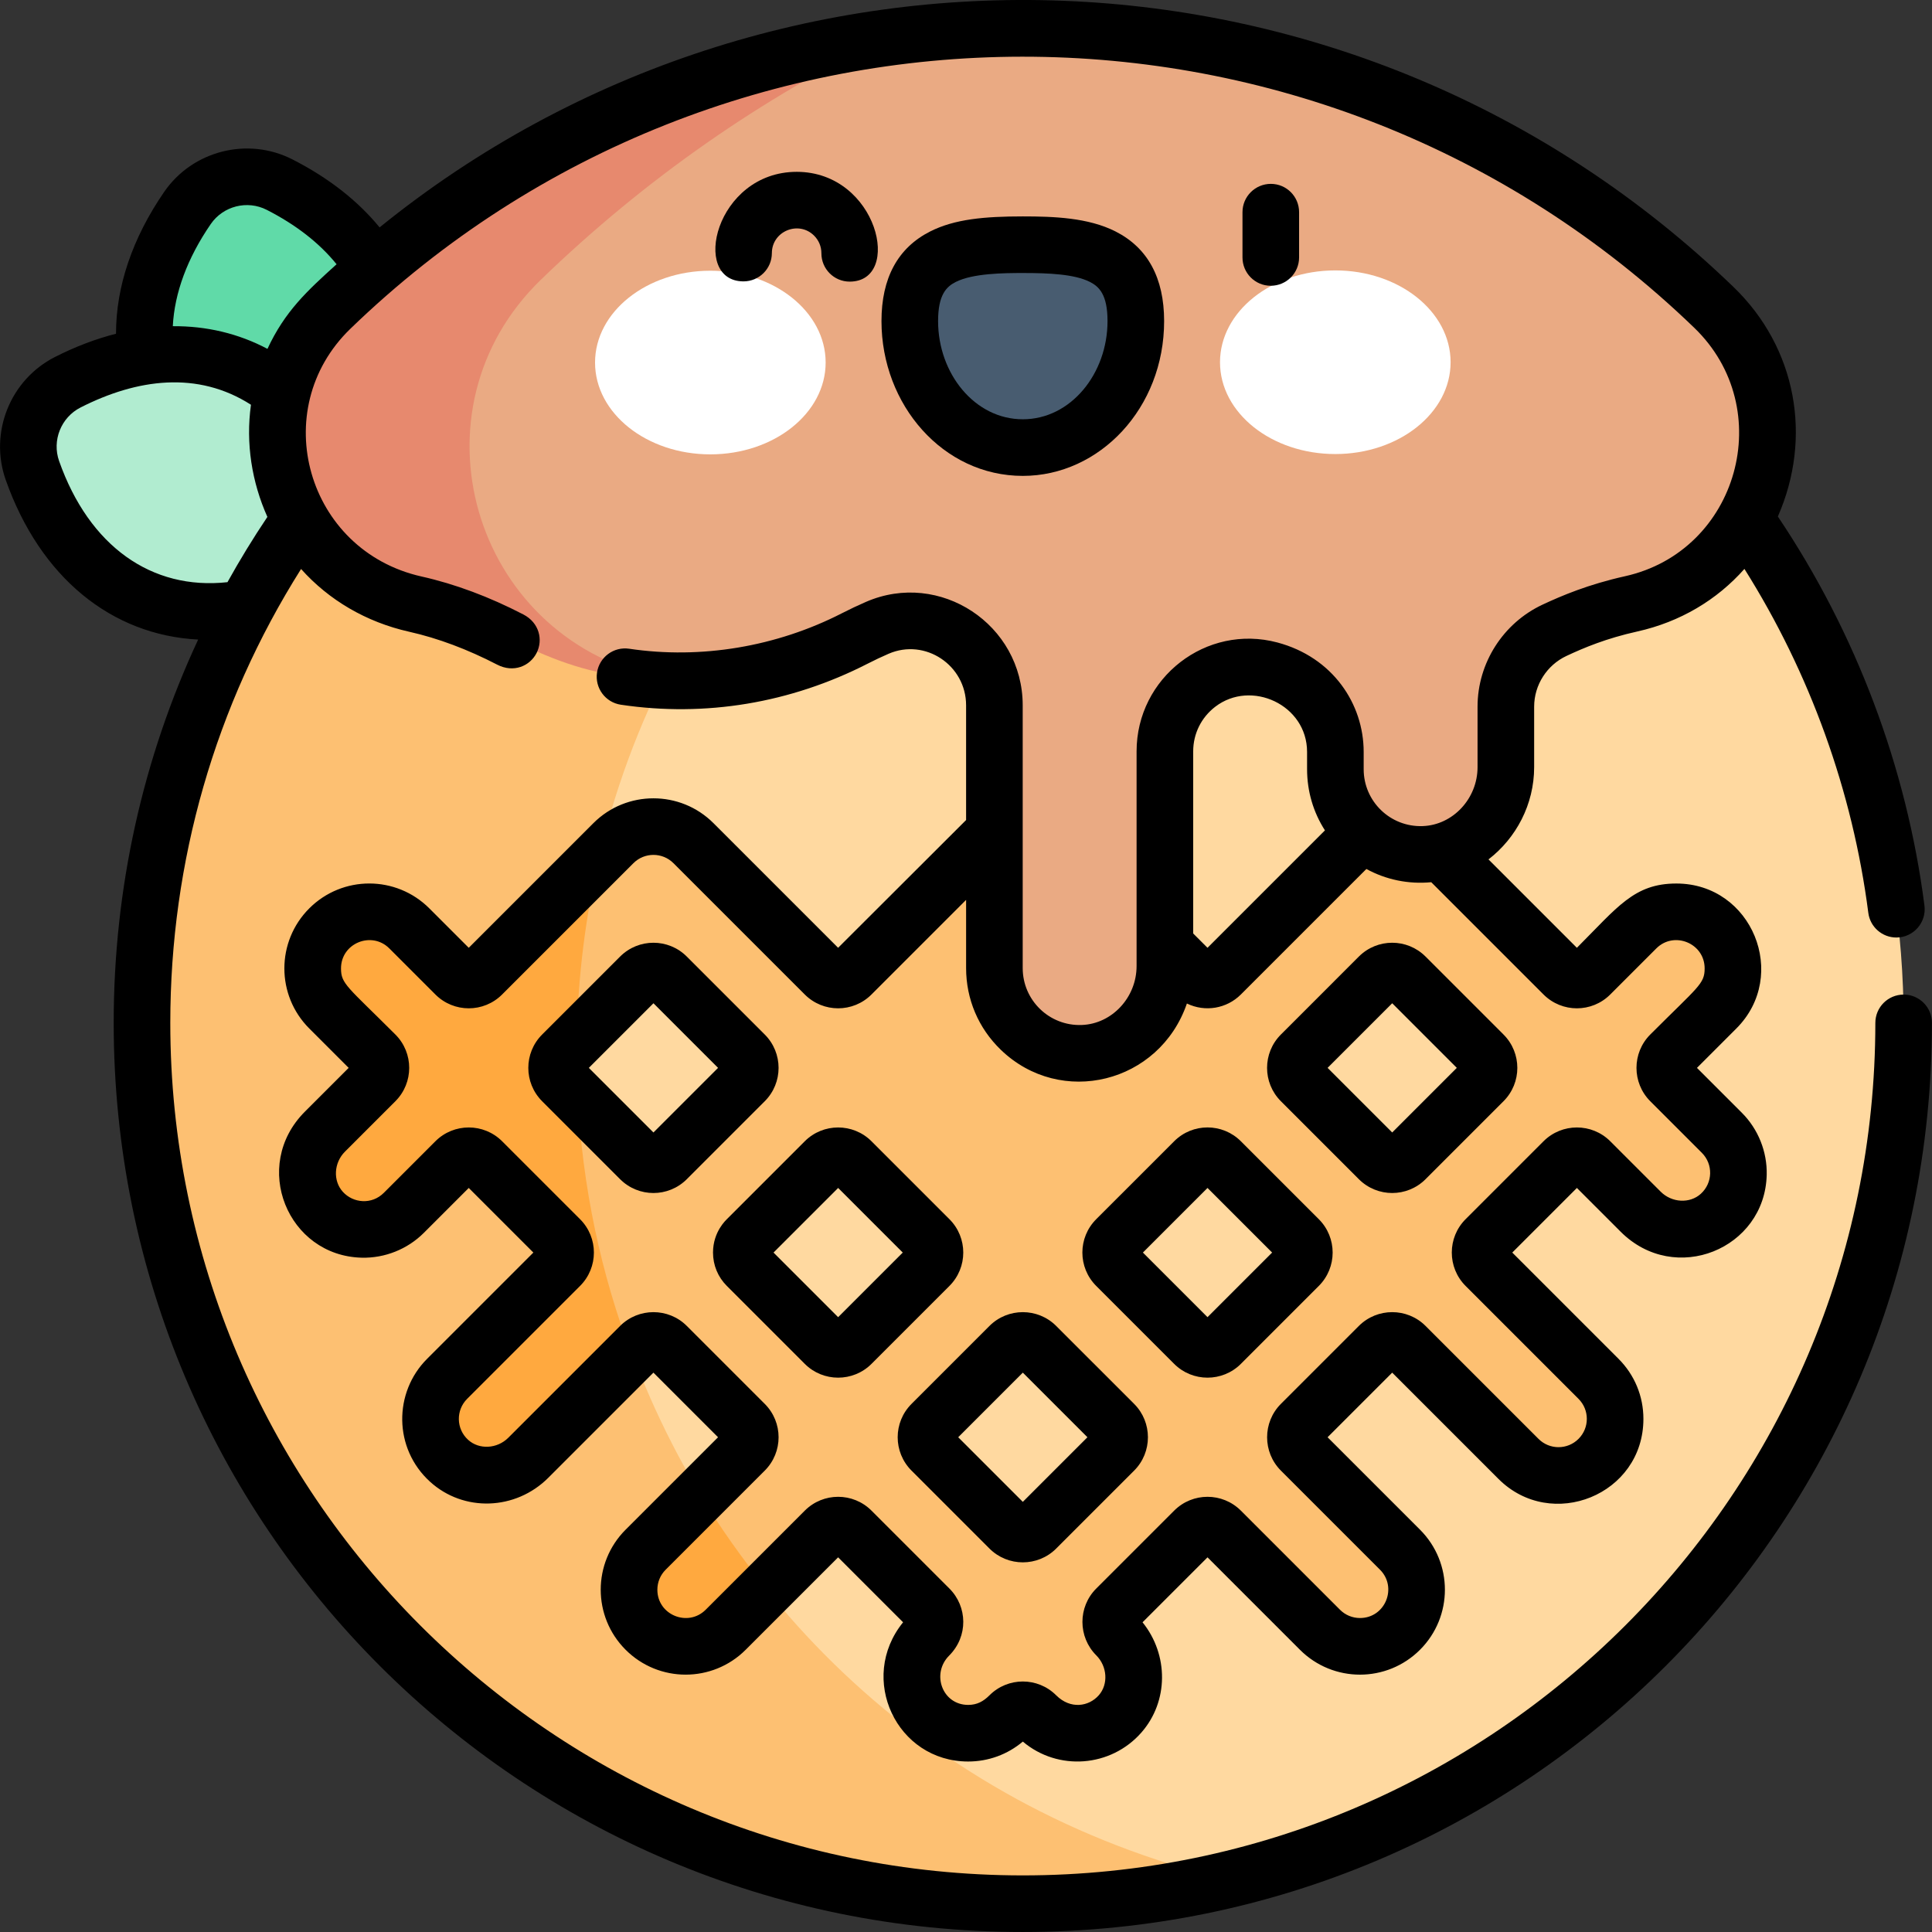 <svg id="Layer_1" enable-background="new 0 0 511.966 511.966" viewBox="0 0 511.966 511.966" xmlns="http://www.w3.org/2000/svg"><rect x="0" y="0" width="511.966" height="511.966" fill="#333333" stroke="none"/><g><g><path d="m99.151 71.157c-5.204-8.791-13.613-16.453-25.052-22.291-8.506-4.341-19.007-1.681-24.421 6.187-9.171 13.329-12.734 26.917-11.043 39.369 6.247 21.314 25.167 33.19 39.252 30.381 16.539-3.298 31.324-27.828 21.264-53.646z" fill="#60daa8"/><path d="m65.07 161.091c-25.099 4.632-46.633-8.608-56.473-36.47-3.18-9.005.843-19.062 9.356-23.39 21.487-10.922 41.899-9.433 56.824 2.704 12.733 5.536 20.026 19.183 17.561 32.738-2.42 13.307-13.677 23.417-27.268 24.418z" fill="#b1ecd0"/><path d="m504.453 270.992c0 110.31-76.52 202.74-179.37 227.12-119.935 8.633-218.688-74.784-228.613-172.392-7.381-72.59 34.959-147.227 106.373-188.258h259.66c26.44 37.84 41.95 83.87 41.95 133.53z" fill="#ffd9a0"/><path d="m325.083 498.112c-146.653 34.759-287.45-76.404-287.45-227.12 0-49.65 15.5-95.7 41.92-133.53h123.29c-103.325 127.807-38.782 321.782 122.24 360.65z" fill="#fdc072"/><path d="m456.283 300.122-13.67-13.67c-1.95-1.95-1.95-5.12 0-7.07l12.21-12.21c5.86-5.86 5.86-15.36 0-21.22-5.86-5.85-15.35-5.85-21.21 0l-12.21 12.22c-1.95 1.95-5.12 1.95-7.07 0l-32.48-32.48-20.19-4.85c-2.62 1.463-.431-.281-38.14 37.33-1.957 1.952-5.12 1.95-7.08 0-10.332-10.345-.426-2.993-52.93-37.17-2.375 1.361-.356-.352-37.88 37.17-1.95 1.95-5.12 1.95-7.07 0l-34.8-34.8c-5.85-5.86-15.35-5.86-21.21 0l-3.71 3.71c-1.791 7.579-18.018 24.443-19.021 32.302-1.057 8.285 13.155 7.579 13.021 16.118l16.78-16.78c1.95-1.95 5.12-1.95 7.07 0l20.66 20.66c1.95 1.95 1.95 5.12 0 7.07l-20.66 20.66c-1.95 1.95-5.12 1.95-7.07 0l-16.52-16.52c.692 13.683-3.532 26.693-.507 39.63 2.265 9.688 11.289 19.49 14.757 28.65l2.27-2.27c1.95-1.95 5.12-1.95 7.07 0l20.66 20.66c1.95 1.95 1.95 5.12 0 7.07l-11.79 11.79c2.481 4.068-.467 14.979 2.259 18.875 3.097 4.426 11.903 1.81 15.301 5.996l15.44-15.45c1.95-1.95 5.12-1.95 7.07 0l20.66 20.66c1.875 1.874 2.041 5.021-.03 7.1-5.878 5.902-6.23 15.56-.36 21.48 5.451 5.506 14.87 6.437 21.6-.29 1.96-1.96 5.103-1.943 7.07 0 7.113 7.028 16.877 5.717 22.25-.39 5.148-5.872 4.79-15.001-1.03-20.83-1.953-1.956-1.96-5.12 0-7.07l20.65-20.66c1.96-1.95 5.12-1.95 7.08 0l26.26 26.27c5.898 5.878 15.361 5.829 21.21 0 5.86-5.86 5.86-15.36 0-21.22l-26.26-26.26c-1.95-1.95-1.95-5.12 0-7.07l20.66-20.66c1.95-1.95 5.11-1.95 7.07 0l29.92 29.93c5.867 5.866 15.353 5.866 21.22 0 5.86-5.86 5.86-15.35 0-21.21l-29.93-29.93c-1.95-1.95-1.95-5.12 0-7.07l20.66-20.66c1.95-1.95 5.12-1.95 7.07 0l13.36 13.37c5.71 5.71 15.02 6.24 20.99.8 6.38-5.801 6.56-15.691.53-21.711zm-237.72 55.93-20.66-20.66c-1.95-1.95-1.95-5.12 0-7.07l20.66-20.66c1.95-1.95 5.12-1.95 7.07 0l20.66 20.66c1.95 1.95 1.95 5.12 0 7.07l-20.66 20.66c-1.95 1.95-5.12 1.95-7.07 0zm76.67 28.28-20.66 20.66c-1.95 1.95-5.11 1.95-7.07 0l-20.65-20.66c-1.96-1.95-1.96-5.12 0-7.07l20.65-20.66c1.96-1.95 5.12-1.95 7.07 0l20.66 20.66c1.95 1.95 1.95 5.12 0 7.07zm48.94-48.94-20.65 20.66c-1.96 1.95-5.12 1.95-7.08 0l-20.65-20.66c-1.96-1.95-1.96-5.12 0-7.07l20.65-20.66c1.96-1.95 5.12-1.95 7.08 0l20.65 20.66c1.96 1.95 1.96 5.12 0 7.07zm48.94-48.94-20.65 20.66c-1.96 1.95-5.12 1.95-7.07 0l-20.66-20.66c-1.95-1.95-1.95-5.12 0-7.07l20.66-20.66c1.95-1.95 5.11-1.95 7.07 0l20.65 20.66c1.96 1.95 1.96 5.12 0 7.07z" fill="#fdc072"/><path d="m203.123 420.992c-10.854 10.853-13.582 15.21-21.43 15.21-13.221 0-20.098-16.112-10.6-25.61l14.47-14.47c5.3 8.69 11.17 17 17.56 24.87z" fill="#ffa93f"/><path d="m167.353 358.872-27.36 27.36c-5.71 5.71-15.01 6.24-20.98.8-6.38-5.8-6.56-15.68-.53-21.71l29.93-29.93c1.95-1.95 1.95-5.12 0-7.07l-20.66-20.66c-1.95-1.95-5.12-1.95-7.07 0l-13.67 13.67c-6.02 6.03-15.91 5.85-21.71-.53-5.44-5.97-4.91-15.27.8-20.99l13.37-13.36c1.95-1.95 1.95-5.12 0-7.07l-12.21-12.21c-5.86-5.86-5.86-15.36 0-21.22 5.85-5.85 15.35-5.85 21.21 0l12.21 12.22c1.95 1.95 5.12 1.95 7.07 0l31.09-31.09c-3.68 15.57-5.74 31.78-6 48.42l-3.88 3.88c-1.95 1.95-1.95 5.12 0 7.07l4.14 4.14c1.21 23.93 6.15 46.89 14.25 68.28z" fill="#ffa93f"/><path d="m432.253 159.952c-8.52 1.9-14.87 4.46-20.31 7-7.87 3.68-12.9 11.56-12.9 20.24v16.03c0 11.5-8.402 21.389-19.56 22.93-13.48 1.861-25.62-8.668-25.62-22.38v-4.58c0-9.829-6.306-18.81-17.31-21.76-14.076-3.774-27.86 7.04-27.86 21.62v56.88c0 12.25-9.53 22.676-21.77 23.11-12.85.456-23.41-9.82-23.41-22.57v-69.61c0-15.99-16.359-26.895-31.04-20.55-8.036 3.473-26.015 14.741-54.8 14-7.294-.627-22.492-2.965-37.077-13.832-18.692-13.926-25.251-33.571-26.709-40.645-7.017-34.03 40.581-84.635 121.047-115.913 77.5-10.66 158.82 13.17 219.25 71.49 26.449 25.52 13.939 70.56-21.931 78.54z" fill="#eaaa83"/><path d="m173.503 179.292c1.38.31 2.77.65 4.17 1.02-34.115-.886-41.31-14.395-67.59-20.29-36.07-8.08-49.02-52.63-22.46-78.34 41.8-40.45 93.64-64.38 147.31-71.76-32.93 15.99-63.9 37.39-91.59 64.19-35.66 34.51-18.27 94.33 30.16 105.18z" fill="#e7896e"/><path d="m218.791 96.056c.007 13.438-13.667 24.338-30.541 24.346s-30.559-10.878-30.566-24.315c-.007-13.438 13.667-24.338 30.541-24.347 16.874-.008 30.559 10.879 30.566 24.316z" fill="#fff"/><path d="m323.293 96.004c.007 13.438 13.691 24.324 30.565 24.315 16.874-.008 30.548-10.909 30.541-24.346-.007-13.438-13.691-24.325-30.566-24.316-16.873.009-30.547 10.909-30.54 24.347z" fill="#fff"/><path d="m300.986 85.015c-.009-18.509-13.419-20.242-29.96-20.233-16.54.008-29.949 1.754-29.939 20.263.009 18.509 13.426 33.507 29.966 33.498 16.541-.008 29.942-15.019 29.933-33.528z" fill="#485c70"/></g><g><path d="m504.453 263.557c-4.142 0-7.5 3.357-7.5 7.5-.002 124.566-101.346 225.909-225.912 225.909-124.568 0-225.912-101.344-225.912-225.912 0-42.739 11.851-84.128 34.653-120.275 7.35 8.22 17.214 14.064 28.657 16.629 7.637 1.712 15.472 4.662 23.315 8.721 4.346 2.249 8.677.379 10.446-3.107 1.742-3.434.745-7.989-3.526-10.201-8.99-4.657-18.051-8.054-26.954-10.049-30.47-6.829-41.029-44.204-18.885-65.639 99.233-96.046 256.767-96.163 356.141-.264 22.22 21.442 11.663 59.149-18.354 65.827-9.734 2.166-16.795 5.161-21.859 7.529-10.462 4.895-17.222 15.505-17.222 27.031v16.033c0 8.328-6.519 15.335-14.531 15.62-8.573.311-15.645-6.533-15.645-15.078v-4.578c0-12.752-8.205-25.097-22.872-29.001-18.833-5.012-37.305 9.311-37.305 28.862v56.881c0 8.328-6.519 15.335-14.531 15.62-8.573.32-15.646-6.536-15.646-15.079v-69.616c0-21.436-21.965-35.925-41.525-27.429-2.136.928-4.284 1.943-6.384 3.02-17.367 8.896-37.385 12.234-56.366 9.4-4.095-.611-7.914 2.213-8.525 6.311-.611 4.097 2.214 7.914 6.311 8.525 22.373 3.337 44.996-.424 65.42-10.887 1.817-.931 3.674-1.809 5.52-2.61 9.691-4.209 20.55 3.015 20.55 13.67v30.383l-33.912 33.856-33.032-33.031c-8.773-8.772-23.047-8.771-31.819 0l-33.031 33.031-10.443-10.442c-8.794-8.794-23.027-8.795-31.82-.001-8.794 8.795-8.794 23.026 0 31.82l10.443 10.443-11.598 11.598c-14.39 14.391-4.551 38.241 15.078 38.704 6.116.143 12.114-2.256 16.441-6.584l11.899-11.898 17.122 17.121-28.161 28.16c-8.887 8.887-8.937 23.722.781 32.565 8.895 8.092 22.661 7.633 31.338-1.045l27.86-27.86 17.122 17.121-24.494 24.493c-8.793 8.794-8.794 23.026 0 31.819 8.793 8.794 23.026 8.795 31.82.001l24.494-24.493 17.213 17.213c-12.096 14.942-1.673 36.895 17.242 36.895 5.362 0 10.437-1.862 14.487-5.281 9.357 7.9 23.343 6.804 31.42-2.401 7.241-8.254 7.236-20.631.306-29.21l17.216-17.215 24.493 24.493c8.795 8.793 23.026 8.794 31.819 0 8.794-8.792 8.794-23.028 0-31.82l-24.493-24.493 17.122-17.121 28.159 28.16c14.025 14.022 38.41 4.243 38.41-15.91 0-6.011-2.341-11.661-6.59-15.91l-28.16-28.16 17.121-17.121 11.598 11.598c14.389 14.386 38.242 4.553 38.705-15.078.144-6.121-2.256-12.113-6.584-16.441l-11.898-11.897 10.442-10.443c14.058-14.055 4.174-38.413-15.909-38.41-11.204 0-15.562 6.242-26.353 17.033l-23.425-23.424c7.32-5.635 12.1-14.564 12.1-24.446v-16.033c0-5.729 3.367-11.007 8.576-13.443 4.641-2.17 10.499-4.637 18.763-6.475 11.333-2.521 21.105-8.352 28.382-16.581 17.359 27.578 28.669 58.861 32.828 91.137.487 3.783 3.714 6.543 7.429 6.543 4.55 0 8.024-3.991 7.448-8.459-4.735-36.751-18.157-72.295-38.846-103.108 9.2-20.937 4.971-44.68-11.729-60.795-99.809-96.322-253.982-100.715-358.8-15.818-5.837-7.115-13.567-13.154-23.085-18.01-11.848-6.049-26.468-2.344-34.009 8.615-8.43 12.253-12.761 25.107-12.755 37.578-5.348 1.362-10.769 3.41-16.191 6.167-11.858 6.027-17.459 20.03-13.029 32.573 9.121 25.826 28.012 41.125 50.989 42.3-14.723 31.594-22.384 66.079-22.384 101.571 0 133.154 107.758 240.912 240.912 240.912 133.153 0 240.91-107.756 240.912-240.909.001-4.142-3.357-7.5-7.499-7.5zm-182.428-76.271c9.514-7.306 24.34-.534 24.34 11.967v4.578c0 5.852 1.655 11.422 4.734 16.212l-31.117 31.117-3.794-3.794v-48.251c0-4.67 2.127-8.98 5.837-11.829zm87 76.248c4.887 4.885 12.793 4.886 17.679 0l12.211-12.211c4.68-4.683 12.803-1.4 12.803 5.303 0 4.111-1.608 4.714-14.409 17.516-4.872 4.874-4.871 12.804.001 17.677l13.667 13.666c3.02 3.02 2.929 7.953-.269 10.862-2.91 2.649-7.683 2.398-10.639-.558l-13.365-13.365c-4.871-4.872-12.802-4.872-17.679 0l-20.658 20.659c-4.872 4.874-4.871 12.804.001 17.677l29.929 29.928c2.931 2.931 2.931 7.676-.001 10.605-2.93 2.932-7.676 2.932-10.605 0l-29.928-29.928c-4.871-4.871-12.802-4.873-17.679 0l-20.657 20.657c-4.872 4.873-4.873 12.803.001 17.679l26.262 26.261c4.674 4.674 1.414 12.803-5.304 12.803-2.003 0-3.887-.78-5.304-2.197l-26.26-26.259c-4.884-4.886-12.793-4.888-17.678-.002l-20.659 20.657c-4.873 4.874-4.873 12.805.029 17.707 2.914 2.913 3.215 7.644.671 10.543-2.681 3.055-7.549 3.79-11.306.033-4.885-4.884-12.792-4.884-17.678 0-1.579 1.578-3.259 2.542-5.648 2.542-6.852 0-9.844-8.261-5.033-13.073 5.096-5.095 4.851-12.976.074-17.752l-20.656-20.656c-4.886-4.886-12.792-4.887-17.678-.001l-26.262 26.262c-4.667 4.667-12.803 1.428-12.803-5.304 0-2.003.78-3.887 2.197-5.303l26.262-26.262c4.884-4.885 4.885-12.793 0-17.678l-20.658-20.657c-4.873-4.873-12.803-4.871-17.677 0l-29.628 29.628c-2.955 2.955-7.727 3.206-10.637.558-3.241-2.95-3.247-7.888-.27-10.863l29.928-29.928c4.885-4.883 4.887-12.79 0-17.679l-20.658-20.657c-4.874-4.872-12.803-4.874-17.677 0l-13.667 13.667c-3.191 3.192-8.098 2.768-10.862-.269-2.648-2.911-2.398-7.684.557-10.639l13.365-13.365c4.885-4.883 4.887-12.79 0-17.679-12.74-12.74-14.408-13.375-14.408-17.514 0-6.717 8.128-9.978 12.803-5.303l12.21 12.21c4.886 4.886 12.792 4.887 17.678.001l34.799-34.799c2.925-2.925 7.683-2.924 10.606 0l34.799 34.798c4.885 4.886 12.793 4.887 17.678.001l25.073-25.073v18.075c0 8.24 3.266 15.93 9.196 21.653 15.882 15.326 42.033 8.905 49.313-12.263 4.818 2.337 10.538 1.369 14.301-2.392l33.259-33.26c5.202 2.843 11.144 4.084 17.191 3.506zm-353.169-204.167c3.288-4.78 9.664-6.396 14.833-3.757 7.763 3.961 13.958 8.797 18.503 14.415-7.857 7.11-13.67 12.452-18.316 22.423-7.678-4.071-16.167-6.076-25.083-6.009.452-8.821 3.857-18.051 10.063-27.072zm-40.189 62.819c-1.932-5.47.511-11.577 5.683-14.206 14.96-7.604 31.03-9.788 45.153-.724-1.424 10.223.237 20.529 4.353 29.722-3.784 5.637-7.306 11.409-10.578 17.295-20.133 2.202-36.658-9.569-44.611-32.087z"/><path d="m251.596 323.081-20.658-20.657c-4.874-4.872-12.803-4.872-17.677 0l-20.657 20.657c-.053.105-3.661 3.217-3.661 8.84 0 3.339 1.3 6.479 3.661 8.839l20.658 20.657c4.874 4.873 12.802 4.872 17.677 0l20.657-20.657c4.884-4.883 4.886-12.791 0-17.679zm-29.496 25.961-17.122-17.122 17.122-17.121 17.122 17.121z"/><path d="m202.654 274.14-20.656-20.655c-4.886-4.886-12.792-4.887-17.678-.001l-20.658 20.657c-4.884 4.886-4.884 12.793.001 17.678l20.657 20.656c4.885 4.886 12.793 4.887 17.678.001l20.656-20.657c4.885-4.883 4.887-12.791 0-17.679zm-29.495 25.96-17.122-17.121 17.122-17.121 17.122 17.121z"/><path d="m328.822 302.425c-4.886-4.884-12.794-4.886-17.678 0l-20.658 20.656c-4.885 4.887-4.886 12.793 0 17.679l20.657 20.657c4.874 4.872 12.803 4.872 17.678 0l20.655-20.656c4.888-4.885 4.887-12.792.002-17.68zm-8.84 46.617-17.121-17.121 17.121-17.121 17.121 17.12z"/><path d="m360.084 253.483-20.655 20.656c-4.888 4.885-4.887 12.792-.002 17.68l20.656 20.656c4.887 4.885 12.793 4.886 17.679 0l20.655-20.656c4.888-4.885 4.887-12.792.002-17.68l-20.656-20.656c-4.887-4.884-12.793-4.885-17.679 0zm25.96 29.496-17.121 17.121-17.121-17.121 17.121-17.121z"/><path d="m279.878 351.364c-4.873-4.871-12.804-4.871-17.677.001l-20.656 20.657c-4.885 4.883-4.887 12.79 0 17.679l20.657 20.657c4.873 4.871 12.805 4.873 17.677 0l20.66-20.659c4.872-4.874 4.871-12.804-.001-17.677zm-8.838 46.619-17.122-17.122 17.123-17.121 17.121 17.121z"/><path d="m271.037 126.106c20.378 0 37.459-17.997 37.448-41.032-.006-11.428-4.344-19.418-12.893-23.747-7.209-3.651-16.314-3.981-24.571-3.981-10.02.005-18.032.688-24.567 4.006-8.544 4.339-12.874 12.333-12.868 23.761.011 22.163 16.307 40.993 37.451 40.993zm-17.792-51.38c4.559-2.315 12.727-2.381 17.91-2.381 6.766 0 13.574.293 17.661 2.363 2.423 1.227 4.665 3.333 4.669 10.373.006 13.911-9.717 26.018-22.437 26.024-12.774.006-22.456-12.144-22.462-26.002-.004-7.039 2.237-9.147 4.659-10.377z"/><path d="m336.724 75.724c4.177.004 7.519-3.37 7.526-7.485v-12c.008-4.143-3.331-7.507-7.474-7.515-4.142-.008-7.519 3.343-7.526 7.485v12c-.007 4.142 3.332 7.511 7.474 7.515z"/><path d="m204.539 67.08c.013-5.85 7.121-8.728 11.213-4.616 1.237 1.242 1.916 2.892 1.912 4.645-.009 4.143 3.341 7.512 7.483 7.517 14.143.015 7.55-29.045-13.998-29.093-21.604 0-28.264 29.001-14.127 29.031 4.141-.007 7.508-3.342 7.517-7.484z"/></g></g><g/><g/><g/><g/><g/><g/><g/><g/><g/><g/><g/><g/><g/><g/><g/></svg>